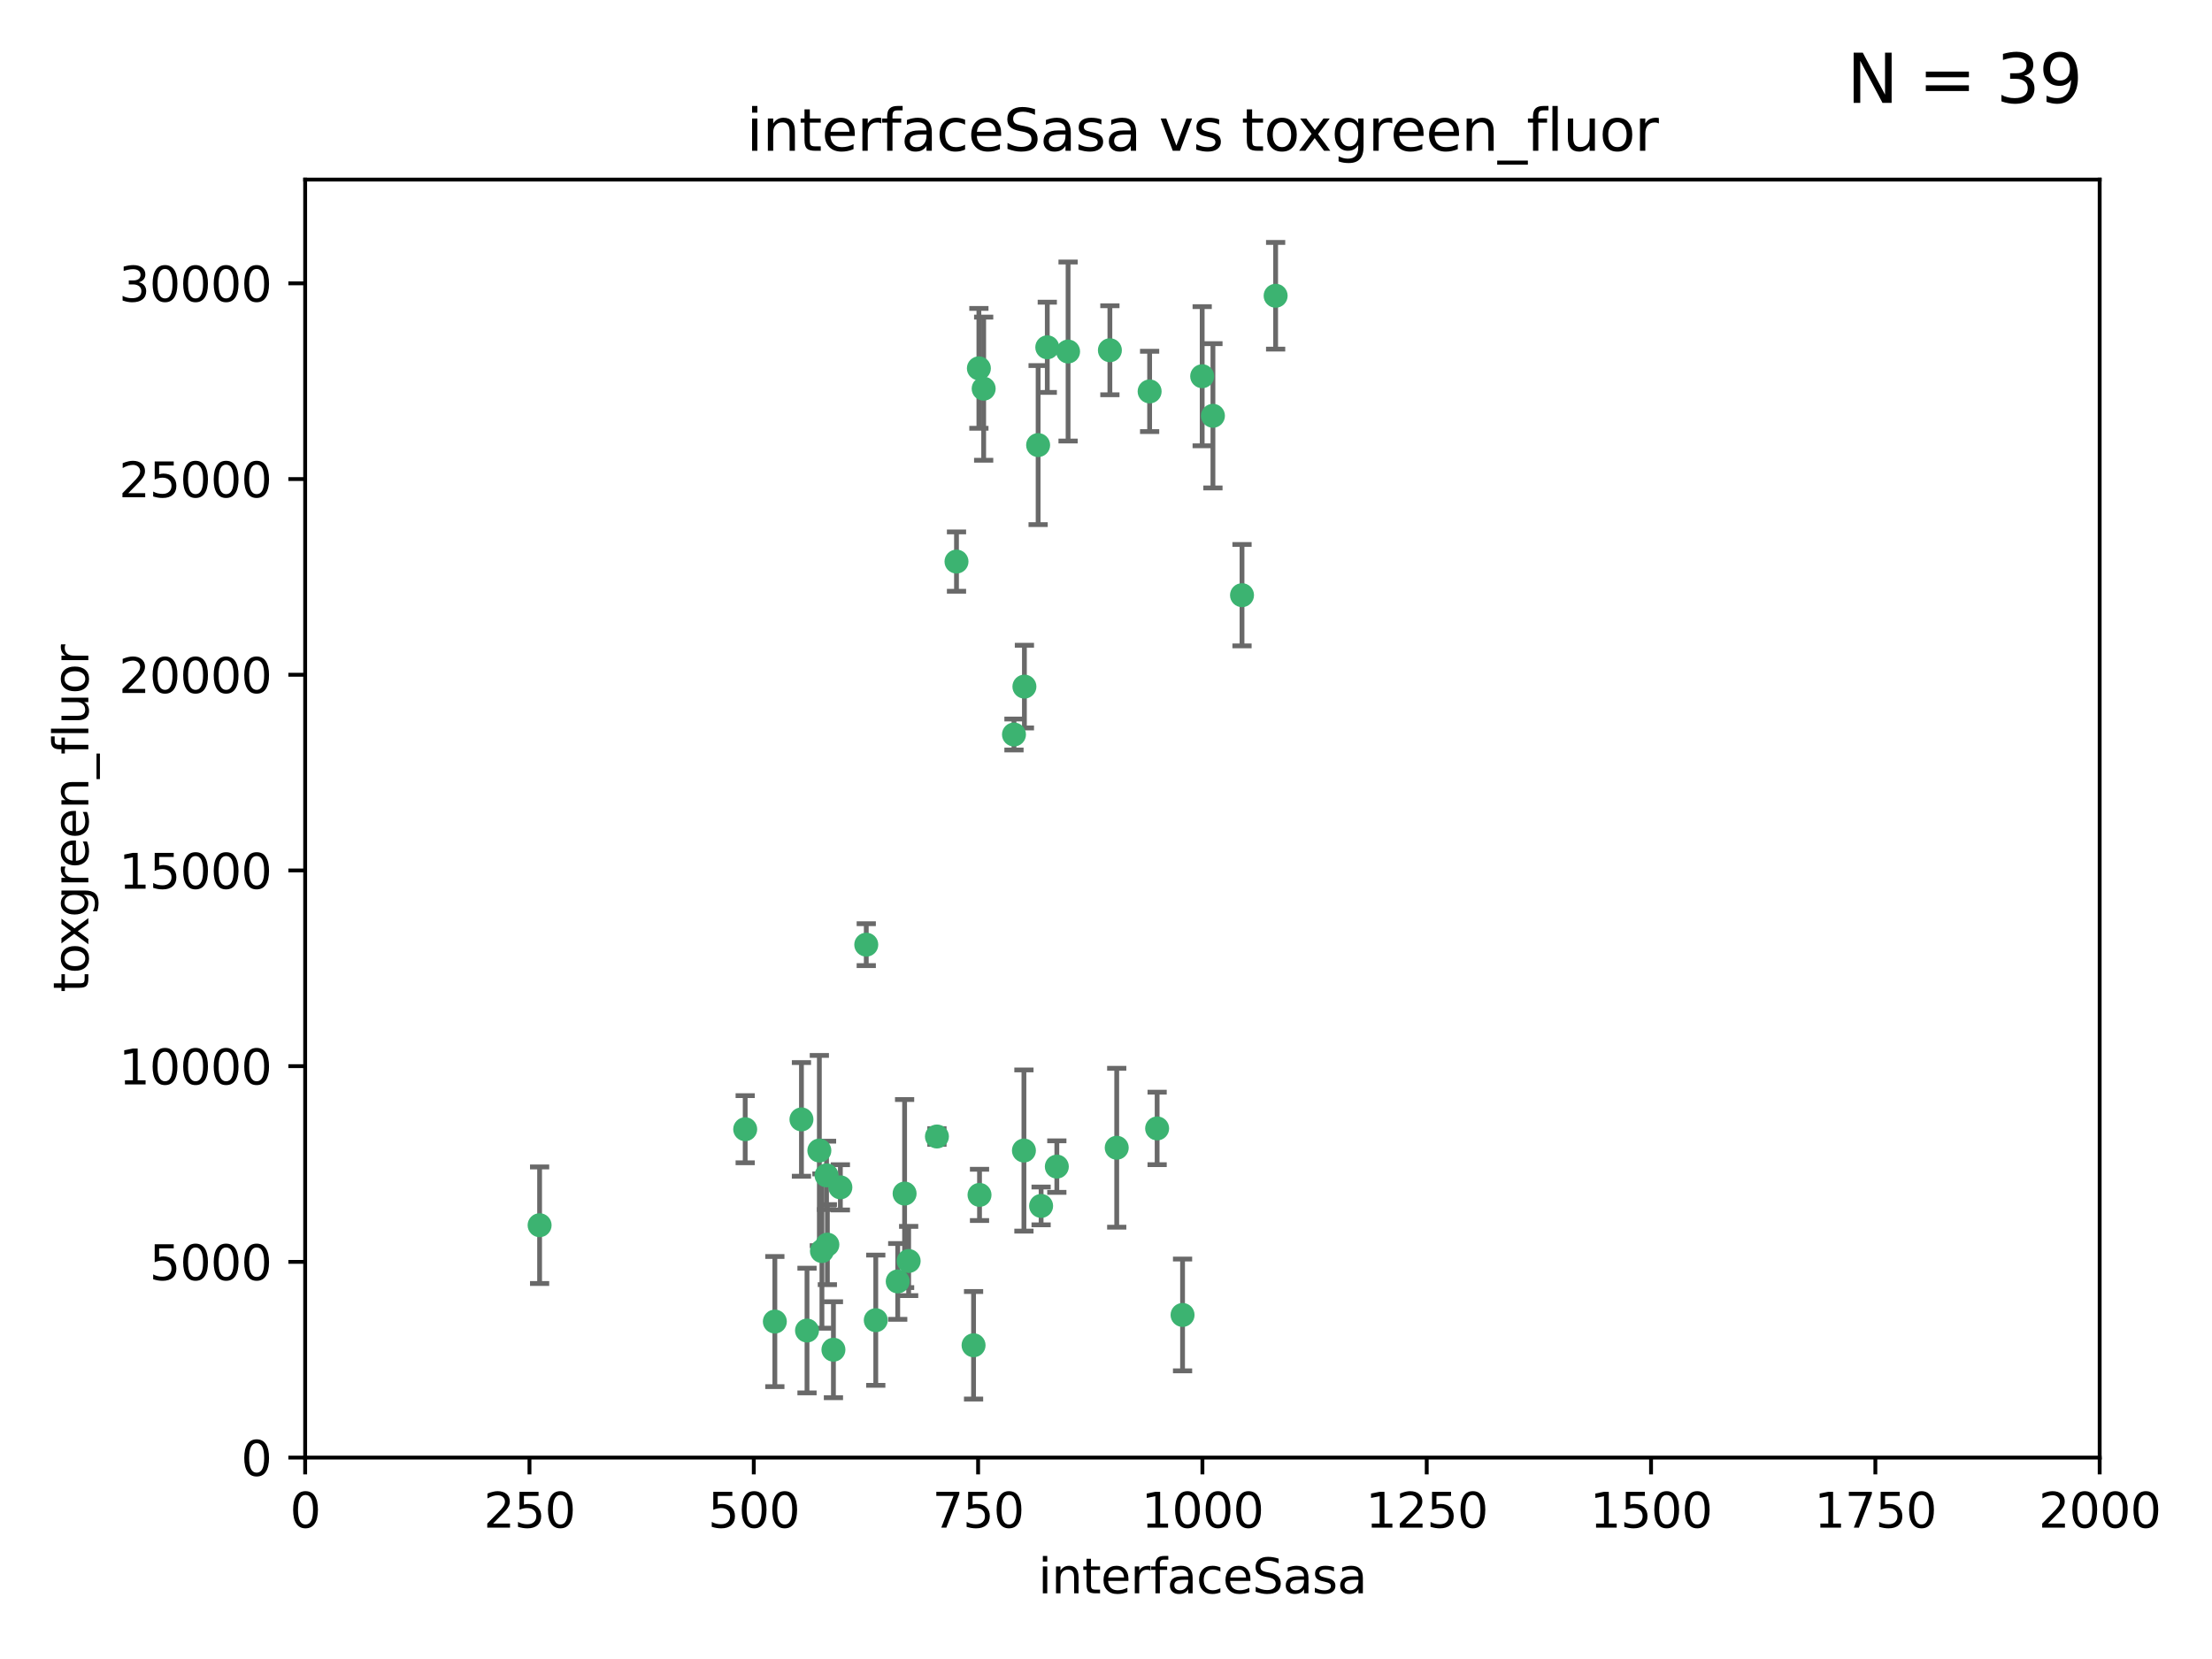 <?xml version="1.0" encoding="utf-8" standalone="no"?>
<!DOCTYPE svg PUBLIC "-//W3C//DTD SVG 1.1//EN"
  "http://www.w3.org/Graphics/SVG/1.1/DTD/svg11.dtd">
<svg xmlns:xlink="http://www.w3.org/1999/xlink" width="460.8pt" height="345.6pt" viewBox="0 0 460.8 345.6" xmlns="http://www.w3.org/2000/svg" version="1.1">
 <defs>
  <style type="text/css">*{stroke-linejoin: round; stroke-linecap: butt}</style>
 </defs>
 <g id="figure_1">
  <g id="patch_1">
   <path d="M 0 345.6 
L 460.8 345.6 
L 460.8 0 
L 0 0 
z
" style="fill: #ffffff"/>
  </g>
  <g id="axes_1">
   <g id="patch_2">
    <path d="M 63.571 303.64 
L 437.4 303.64 
L 437.4 37.411 
L 63.571 37.411 
z
" style="fill: #ffffff"/>
   </g>
   <g id="PathCollection_1">
    <defs>
     <path id="m4acf9a7d53" d="M 0 1.118 
C 0.297 1.118 0.581 1 0.791 0.791 
C 1 0.581 1.118 0.297 1.118 0 
C 1.118 -0.297 1 -0.581 0.791 -0.791 
C 0.581 -1 0.297 -1.118 0 -1.118 
C -0.297 -1.118 -0.581 -1 -0.791 -0.791 
C -1 -0.581 -1.118 -0.297 -1.118 0 
C -1.118 0.297 -1 0.581 -0.791 0.791 
C -0.581 1 -0.297 1.118 0 1.118 
z
" style="stroke: #3cb371"/>
    </defs>
    <g clip-path="url(#p5520360660)">
     <use xlink:href="#m4acf9a7d53" x="239.489" y="81.541" style="fill: #3cb371; stroke: #3cb371"/>
     <use xlink:href="#m4acf9a7d53" x="250.437" y="78.374" style="fill: #3cb371; stroke: #3cb371"/>
     <use xlink:href="#m4acf9a7d53" x="218.168" y="72.349" style="fill: #3cb371; stroke: #3cb371"/>
     <use xlink:href="#m4acf9a7d53" x="265.738" y="61.614" style="fill: #3cb371; stroke: #3cb371"/>
     <use xlink:href="#m4acf9a7d53" x="252.676" y="86.618" style="fill: #3cb371; stroke: #3cb371"/>
     <use xlink:href="#m4acf9a7d53" x="258.734" y="123.986" style="fill: #3cb371; stroke: #3cb371"/>
     <use xlink:href="#m4acf9a7d53" x="231.211" y="72.962" style="fill: #3cb371; stroke: #3cb371"/>
     <use xlink:href="#m4acf9a7d53" x="213.404" y="143.033" style="fill: #3cb371; stroke: #3cb371"/>
     <use xlink:href="#m4acf9a7d53" x="204.916" y="80.97" style="fill: #3cb371; stroke: #3cb371"/>
     <use xlink:href="#m4acf9a7d53" x="222.501" y="73.229" style="fill: #3cb371; stroke: #3cb371"/>
     <use xlink:href="#m4acf9a7d53" x="199.256" y="116.986" style="fill: #3cb371; stroke: #3cb371"/>
     <use xlink:href="#m4acf9a7d53" x="216.882" y="251.218" style="fill: #3cb371; stroke: #3cb371"/>
     <use xlink:href="#m4acf9a7d53" x="216.26" y="92.718" style="fill: #3cb371; stroke: #3cb371"/>
     <use xlink:href="#m4acf9a7d53" x="203.92" y="76.73" style="fill: #3cb371; stroke: #3cb371"/>
     <use xlink:href="#m4acf9a7d53" x="232.635" y="239.096" style="fill: #3cb371; stroke: #3cb371"/>
     <use xlink:href="#m4acf9a7d53" x="246.349" y="273.929" style="fill: #3cb371; stroke: #3cb371"/>
     <use xlink:href="#m4acf9a7d53" x="220.157" y="243.023" style="fill: #3cb371; stroke: #3cb371"/>
     <use xlink:href="#m4acf9a7d53" x="180.458" y="196.792" style="fill: #3cb371; stroke: #3cb371"/>
     <use xlink:href="#m4acf9a7d53" x="211.23" y="153.01" style="fill: #3cb371; stroke: #3cb371"/>
     <use xlink:href="#m4acf9a7d53" x="202.811" y="280.245" style="fill: #3cb371; stroke: #3cb371"/>
     <use xlink:href="#m4acf9a7d53" x="213.303" y="239.676" style="fill: #3cb371; stroke: #3cb371"/>
     <use xlink:href="#m4acf9a7d53" x="175.066" y="247.345" style="fill: #3cb371; stroke: #3cb371"/>
     <use xlink:href="#m4acf9a7d53" x="172.357" y="259.279" style="fill: #3cb371; stroke: #3cb371"/>
     <use xlink:href="#m4acf9a7d53" x="166.957" y="233.191" style="fill: #3cb371; stroke: #3cb371"/>
     <use xlink:href="#m4acf9a7d53" x="241.052" y="235.072" style="fill: #3cb371; stroke: #3cb371"/>
     <use xlink:href="#m4acf9a7d53" x="112.41" y="255.234" style="fill: #3cb371; stroke: #3cb371"/>
     <use xlink:href="#m4acf9a7d53" x="188.445" y="248.641" style="fill: #3cb371; stroke: #3cb371"/>
     <use xlink:href="#m4acf9a7d53" x="170.686" y="239.68" style="fill: #3cb371; stroke: #3cb371"/>
     <use xlink:href="#m4acf9a7d53" x="173.619" y="281.169" style="fill: #3cb371; stroke: #3cb371"/>
     <use xlink:href="#m4acf9a7d53" x="172.183" y="244.848" style="fill: #3cb371; stroke: #3cb371"/>
     <use xlink:href="#m4acf9a7d53" x="155.238" y="235.237" style="fill: #3cb371; stroke: #3cb371"/>
     <use xlink:href="#m4acf9a7d53" x="161.415" y="275.306" style="fill: #3cb371; stroke: #3cb371"/>
     <use xlink:href="#m4acf9a7d53" x="195.181" y="236.753" style="fill: #3cb371; stroke: #3cb371"/>
     <use xlink:href="#m4acf9a7d53" x="168.116" y="277.177" style="fill: #3cb371; stroke: #3cb371"/>
     <use xlink:href="#m4acf9a7d53" x="204.052" y="248.917" style="fill: #3cb371; stroke: #3cb371"/>
     <use xlink:href="#m4acf9a7d53" x="187.013" y="266.946" style="fill: #3cb371; stroke: #3cb371"/>
     <use xlink:href="#m4acf9a7d53" x="189.29" y="262.689" style="fill: #3cb371; stroke: #3cb371"/>
     <use xlink:href="#m4acf9a7d53" x="182.439" y="275.021" style="fill: #3cb371; stroke: #3cb371"/>
     <use xlink:href="#m4acf9a7d53" x="171.225" y="260.616" style="fill: #3cb371; stroke: #3cb371"/>
    </g>
   </g>
   <g id="matplotlib.axis_1">
    <g id="xtick_1">
     <g id="line2d_1">
      <defs>
       <path id="m01e6172da7" d="M 0 0 
L 0 3.5 
" style="stroke: #000000; stroke-width: 0.8"/>
      </defs>
      <g>
       <use xlink:href="#m01e6172da7" x="63.571" y="303.64" style="stroke: #000000; stroke-width: 0.8"/>
      </g>
     </g>
     <g id="text_1">
      <!-- 0 -->
      <g transform="translate(60.39 318.238)scale(0.1 -0.1)">
       <defs>
        <path id="DejaVuSans-30" d="M 2034 4250 
Q 1547 4250 1301 3770 
Q 1056 3291 1056 2328 
Q 1056 1369 1301 889 
Q 1547 409 2034 409 
Q 2525 409 2770 889 
Q 3016 1369 3016 2328 
Q 3016 3291 2770 3770 
Q 2525 4250 2034 4250 
z
M 2034 4750 
Q 2819 4750 3233 4129 
Q 3647 3509 3647 2328 
Q 3647 1150 3233 529 
Q 2819 -91 2034 -91 
Q 1250 -91 836 529 
Q 422 1150 422 2328 
Q 422 3509 836 4129 
Q 1250 4750 2034 4750 
z
" transform="scale(0.016)"/>
       </defs>
       <use xlink:href="#DejaVuSans-30"/>
      </g>
     </g>
    </g>
    <g id="xtick_2">
     <g id="line2d_2">
      <g>
       <use xlink:href="#m01e6172da7" x="110.3" y="303.64" style="stroke: #000000; stroke-width: 0.8"/>
      </g>
     </g>
     <g id="text_2">
      <!-- 250 -->
      <g transform="translate(100.756 318.238)scale(0.1 -0.1)">
       <defs>
        <path id="DejaVuSans-32" d="M 1228 531 
L 3431 531 
L 3431 0 
L 469 0 
L 469 531 
Q 828 903 1448 1529 
Q 2069 2156 2228 2338 
Q 2531 2678 2651 2914 
Q 2772 3150 2772 3378 
Q 2772 3750 2511 3984 
Q 2250 4219 1831 4219 
Q 1534 4219 1204 4116 
Q 875 4013 500 3803 
L 500 4441 
Q 881 4594 1212 4672 
Q 1544 4750 1819 4750 
Q 2544 4750 2975 4387 
Q 3406 4025 3406 3419 
Q 3406 3131 3298 2873 
Q 3191 2616 2906 2266 
Q 2828 2175 2409 1742 
Q 1991 1309 1228 531 
z
" transform="scale(0.016)"/>
        <path id="DejaVuSans-35" d="M 691 4666 
L 3169 4666 
L 3169 4134 
L 1269 4134 
L 1269 2991 
Q 1406 3038 1543 3061 
Q 1681 3084 1819 3084 
Q 2600 3084 3056 2656 
Q 3513 2228 3513 1497 
Q 3513 744 3044 326 
Q 2575 -91 1722 -91 
Q 1428 -91 1123 -41 
Q 819 9 494 109 
L 494 744 
Q 775 591 1075 516 
Q 1375 441 1709 441 
Q 2250 441 2565 725 
Q 2881 1009 2881 1497 
Q 2881 1984 2565 2268 
Q 2250 2553 1709 2553 
Q 1456 2553 1204 2497 
Q 953 2441 691 2322 
L 691 4666 
z
" transform="scale(0.016)"/>
       </defs>
       <use xlink:href="#DejaVuSans-32"/>
       <use xlink:href="#DejaVuSans-35" x="63.623"/>
       <use xlink:href="#DejaVuSans-30" x="127.246"/>
      </g>
     </g>
    </g>
    <g id="xtick_3">
     <g id="line2d_3">
      <g>
       <use xlink:href="#m01e6172da7" x="157.028" y="303.64" style="stroke: #000000; stroke-width: 0.8"/>
      </g>
     </g>
     <g id="text_3">
      <!-- 500 -->
      <g transform="translate(147.485 318.238)scale(0.1 -0.1)">
       <use xlink:href="#DejaVuSans-35"/>
       <use xlink:href="#DejaVuSans-30" x="63.623"/>
       <use xlink:href="#DejaVuSans-30" x="127.246"/>
      </g>
     </g>
    </g>
    <g id="xtick_4">
     <g id="line2d_4">
      <g>
       <use xlink:href="#m01e6172da7" x="203.757" y="303.64" style="stroke: #000000; stroke-width: 0.8"/>
      </g>
     </g>
     <g id="text_4">
      <!-- 750 -->
      <g transform="translate(194.213 318.238)scale(0.1 -0.1)">
       <defs>
        <path id="DejaVuSans-37" d="M 525 4666 
L 3525 4666 
L 3525 4397 
L 1831 0 
L 1172 0 
L 2766 4134 
L 525 4134 
L 525 4666 
z
" transform="scale(0.016)"/>
       </defs>
       <use xlink:href="#DejaVuSans-37"/>
       <use xlink:href="#DejaVuSans-35" x="63.623"/>
       <use xlink:href="#DejaVuSans-30" x="127.246"/>
      </g>
     </g>
    </g>
    <g id="xtick_5">
     <g id="line2d_5">
      <g>
       <use xlink:href="#m01e6172da7" x="250.486" y="303.64" style="stroke: #000000; stroke-width: 0.8"/>
      </g>
     </g>
     <g id="text_5">
      <!-- 1000 -->
      <g transform="translate(237.761 318.238)scale(0.1 -0.1)">
       <defs>
        <path id="DejaVuSans-31" d="M 794 531 
L 1825 531 
L 1825 4091 
L 703 3866 
L 703 4441 
L 1819 4666 
L 2450 4666 
L 2450 531 
L 3481 531 
L 3481 0 
L 794 0 
L 794 531 
z
" transform="scale(0.016)"/>
       </defs>
       <use xlink:href="#DejaVuSans-31"/>
       <use xlink:href="#DejaVuSans-30" x="63.623"/>
       <use xlink:href="#DejaVuSans-30" x="127.246"/>
       <use xlink:href="#DejaVuSans-30" x="190.869"/>
      </g>
     </g>
    </g>
    <g id="xtick_6">
     <g id="line2d_6">
      <g>
       <use xlink:href="#m01e6172da7" x="297.214" y="303.64" style="stroke: #000000; stroke-width: 0.8"/>
      </g>
     </g>
     <g id="text_6">
      <!-- 1250 -->
      <g transform="translate(284.489 318.238)scale(0.1 -0.1)">
       <use xlink:href="#DejaVuSans-31"/>
       <use xlink:href="#DejaVuSans-32" x="63.623"/>
       <use xlink:href="#DejaVuSans-35" x="127.246"/>
       <use xlink:href="#DejaVuSans-30" x="190.869"/>
      </g>
     </g>
    </g>
    <g id="xtick_7">
     <g id="line2d_7">
      <g>
       <use xlink:href="#m01e6172da7" x="343.943" y="303.64" style="stroke: #000000; stroke-width: 0.8"/>
      </g>
     </g>
     <g id="text_7">
      <!-- 1500 -->
      <g transform="translate(331.218 318.238)scale(0.1 -0.1)">
       <use xlink:href="#DejaVuSans-31"/>
       <use xlink:href="#DejaVuSans-35" x="63.623"/>
       <use xlink:href="#DejaVuSans-30" x="127.246"/>
       <use xlink:href="#DejaVuSans-30" x="190.869"/>
      </g>
     </g>
    </g>
    <g id="xtick_8">
     <g id="line2d_8">
      <g>
       <use xlink:href="#m01e6172da7" x="390.671" y="303.64" style="stroke: #000000; stroke-width: 0.8"/>
      </g>
     </g>
     <g id="text_8">
      <!-- 1750 -->
      <g transform="translate(377.946 318.238)scale(0.1 -0.1)">
       <use xlink:href="#DejaVuSans-31"/>
       <use xlink:href="#DejaVuSans-37" x="63.623"/>
       <use xlink:href="#DejaVuSans-35" x="127.246"/>
       <use xlink:href="#DejaVuSans-30" x="190.869"/>
      </g>
     </g>
    </g>
    <g id="xtick_9">
     <g id="line2d_9">
      <g>
       <use xlink:href="#m01e6172da7" x="437.4" y="303.64" style="stroke: #000000; stroke-width: 0.8"/>
      </g>
     </g>
     <g id="text_9">
      <!-- 2000 -->
      <g transform="translate(424.675 318.238)scale(0.1 -0.1)">
       <use xlink:href="#DejaVuSans-32"/>
       <use xlink:href="#DejaVuSans-30" x="63.623"/>
       <use xlink:href="#DejaVuSans-30" x="127.246"/>
       <use xlink:href="#DejaVuSans-30" x="190.869"/>
      </g>
     </g>
    </g>
    <g id="text_10">
     <!-- interfaceSasa -->
     <g transform="translate(216.279 331.917)scale(0.1 -0.1)">
      <defs>
       <path id="DejaVuSans-69" d="M 603 3500 
L 1178 3500 
L 1178 0 
L 603 0 
L 603 3500 
z
M 603 4863 
L 1178 4863 
L 1178 4134 
L 603 4134 
L 603 4863 
z
" transform="scale(0.016)"/>
       <path id="DejaVuSans-6e" d="M 3513 2113 
L 3513 0 
L 2938 0 
L 2938 2094 
Q 2938 2591 2744 2837 
Q 2550 3084 2163 3084 
Q 1697 3084 1428 2787 
Q 1159 2491 1159 1978 
L 1159 0 
L 581 0 
L 581 3500 
L 1159 3500 
L 1159 2956 
Q 1366 3272 1645 3428 
Q 1925 3584 2291 3584 
Q 2894 3584 3203 3211 
Q 3513 2838 3513 2113 
z
" transform="scale(0.016)"/>
       <path id="DejaVuSans-74" d="M 1172 4494 
L 1172 3500 
L 2356 3500 
L 2356 3053 
L 1172 3053 
L 1172 1153 
Q 1172 725 1289 603 
Q 1406 481 1766 481 
L 2356 481 
L 2356 0 
L 1766 0 
Q 1100 0 847 248 
Q 594 497 594 1153 
L 594 3053 
L 172 3053 
L 172 3500 
L 594 3500 
L 594 4494 
L 1172 4494 
z
" transform="scale(0.016)"/>
       <path id="DejaVuSans-65" d="M 3597 1894 
L 3597 1613 
L 953 1613 
Q 991 1019 1311 708 
Q 1631 397 2203 397 
Q 2534 397 2845 478 
Q 3156 559 3463 722 
L 3463 178 
Q 3153 47 2828 -22 
Q 2503 -91 2169 -91 
Q 1331 -91 842 396 
Q 353 884 353 1716 
Q 353 2575 817 3079 
Q 1281 3584 2069 3584 
Q 2775 3584 3186 3129 
Q 3597 2675 3597 1894 
z
M 3022 2063 
Q 3016 2534 2758 2815 
Q 2500 3097 2075 3097 
Q 1594 3097 1305 2825 
Q 1016 2553 972 2059 
L 3022 2063 
z
" transform="scale(0.016)"/>
       <path id="DejaVuSans-72" d="M 2631 2963 
Q 2534 3019 2420 3045 
Q 2306 3072 2169 3072 
Q 1681 3072 1420 2755 
Q 1159 2438 1159 1844 
L 1159 0 
L 581 0 
L 581 3500 
L 1159 3500 
L 1159 2956 
Q 1341 3275 1631 3429 
Q 1922 3584 2338 3584 
Q 2397 3584 2469 3576 
Q 2541 3569 2628 3553 
L 2631 2963 
z
" transform="scale(0.016)"/>
       <path id="DejaVuSans-66" d="M 2375 4863 
L 2375 4384 
L 1825 4384 
Q 1516 4384 1395 4259 
Q 1275 4134 1275 3809 
L 1275 3500 
L 2222 3500 
L 2222 3053 
L 1275 3053 
L 1275 0 
L 697 0 
L 697 3053 
L 147 3053 
L 147 3500 
L 697 3500 
L 697 3744 
Q 697 4328 969 4595 
Q 1241 4863 1831 4863 
L 2375 4863 
z
" transform="scale(0.016)"/>
       <path id="DejaVuSans-61" d="M 2194 1759 
Q 1497 1759 1228 1600 
Q 959 1441 959 1056 
Q 959 750 1161 570 
Q 1363 391 1709 391 
Q 2188 391 2477 730 
Q 2766 1069 2766 1631 
L 2766 1759 
L 2194 1759 
z
M 3341 1997 
L 3341 0 
L 2766 0 
L 2766 531 
Q 2569 213 2275 61 
Q 1981 -91 1556 -91 
Q 1019 -91 701 211 
Q 384 513 384 1019 
Q 384 1609 779 1909 
Q 1175 2209 1959 2209 
L 2766 2209 
L 2766 2266 
Q 2766 2663 2505 2880 
Q 2244 3097 1772 3097 
Q 1472 3097 1187 3025 
Q 903 2953 641 2809 
L 641 3341 
Q 956 3463 1253 3523 
Q 1550 3584 1831 3584 
Q 2591 3584 2966 3190 
Q 3341 2797 3341 1997 
z
" transform="scale(0.016)"/>
       <path id="DejaVuSans-63" d="M 3122 3366 
L 3122 2828 
Q 2878 2963 2633 3030 
Q 2388 3097 2138 3097 
Q 1578 3097 1268 2742 
Q 959 2388 959 1747 
Q 959 1106 1268 751 
Q 1578 397 2138 397 
Q 2388 397 2633 464 
Q 2878 531 3122 666 
L 3122 134 
Q 2881 22 2623 -34 
Q 2366 -91 2075 -91 
Q 1284 -91 818 406 
Q 353 903 353 1747 
Q 353 2603 823 3093 
Q 1294 3584 2113 3584 
Q 2378 3584 2631 3529 
Q 2884 3475 3122 3366 
z
" transform="scale(0.016)"/>
       <path id="DejaVuSans-53" d="M 3425 4513 
L 3425 3897 
Q 3066 4069 2747 4153 
Q 2428 4238 2131 4238 
Q 1616 4238 1336 4038 
Q 1056 3838 1056 3469 
Q 1056 3159 1242 3001 
Q 1428 2844 1947 2747 
L 2328 2669 
Q 3034 2534 3370 2195 
Q 3706 1856 3706 1288 
Q 3706 609 3251 259 
Q 2797 -91 1919 -91 
Q 1588 -91 1214 -16 
Q 841 59 441 206 
L 441 856 
Q 825 641 1194 531 
Q 1563 422 1919 422 
Q 2459 422 2753 634 
Q 3047 847 3047 1241 
Q 3047 1584 2836 1778 
Q 2625 1972 2144 2069 
L 1759 2144 
Q 1053 2284 737 2584 
Q 422 2884 422 3419 
Q 422 4038 858 4394 
Q 1294 4750 2059 4750 
Q 2388 4750 2728 4690 
Q 3069 4631 3425 4513 
z
" transform="scale(0.016)"/>
       <path id="DejaVuSans-73" d="M 2834 3397 
L 2834 2853 
Q 2591 2978 2328 3040 
Q 2066 3103 1784 3103 
Q 1356 3103 1142 2972 
Q 928 2841 928 2578 
Q 928 2378 1081 2264 
Q 1234 2150 1697 2047 
L 1894 2003 
Q 2506 1872 2764 1633 
Q 3022 1394 3022 966 
Q 3022 478 2636 193 
Q 2250 -91 1575 -91 
Q 1294 -91 989 -36 
Q 684 19 347 128 
L 347 722 
Q 666 556 975 473 
Q 1284 391 1588 391 
Q 1994 391 2212 530 
Q 2431 669 2431 922 
Q 2431 1156 2273 1281 
Q 2116 1406 1581 1522 
L 1381 1569 
Q 847 1681 609 1914 
Q 372 2147 372 2553 
Q 372 3047 722 3315 
Q 1072 3584 1716 3584 
Q 2034 3584 2315 3537 
Q 2597 3491 2834 3397 
z
" transform="scale(0.016)"/>
      </defs>
      <use xlink:href="#DejaVuSans-69"/>
      <use xlink:href="#DejaVuSans-6e" x="27.783"/>
      <use xlink:href="#DejaVuSans-74" x="91.162"/>
      <use xlink:href="#DejaVuSans-65" x="130.371"/>
      <use xlink:href="#DejaVuSans-72" x="191.895"/>
      <use xlink:href="#DejaVuSans-66" x="233.008"/>
      <use xlink:href="#DejaVuSans-61" x="268.213"/>
      <use xlink:href="#DejaVuSans-63" x="329.492"/>
      <use xlink:href="#DejaVuSans-65" x="384.473"/>
      <use xlink:href="#DejaVuSans-53" x="445.996"/>
      <use xlink:href="#DejaVuSans-61" x="509.473"/>
      <use xlink:href="#DejaVuSans-73" x="570.752"/>
      <use xlink:href="#DejaVuSans-61" x="622.852"/>
     </g>
    </g>
   </g>
   <g id="matplotlib.axis_2">
    <g id="ytick_1">
     <g id="line2d_10">
      <defs>
       <path id="md06b91fdd4" d="M 0 0 
L -3.5 0 
" style="stroke: #000000; stroke-width: 0.8"/>
      </defs>
      <g>
       <use xlink:href="#md06b91fdd4" x="63.571" y="303.64" style="stroke: #000000; stroke-width: 0.8"/>
      </g>
     </g>
     <g id="text_11">
      <!-- 0 -->
      <g transform="translate(50.209 307.439)scale(0.1 -0.1)">
       <use xlink:href="#DejaVuSans-30"/>
      </g>
     </g>
    </g>
    <g id="ytick_2">
     <g id="line2d_11">
      <g>
       <use xlink:href="#md06b91fdd4" x="63.571" y="262.871" style="stroke: #000000; stroke-width: 0.8"/>
      </g>
     </g>
     <g id="text_12">
      <!-- 5000 -->
      <g transform="translate(31.121 266.67)scale(0.1 -0.1)">
       <use xlink:href="#DejaVuSans-35"/>
       <use xlink:href="#DejaVuSans-30" x="63.623"/>
       <use xlink:href="#DejaVuSans-30" x="127.246"/>
       <use xlink:href="#DejaVuSans-30" x="190.869"/>
      </g>
     </g>
    </g>
    <g id="ytick_3">
     <g id="line2d_12">
      <g>
       <use xlink:href="#md06b91fdd4" x="63.571" y="222.102" style="stroke: #000000; stroke-width: 0.8"/>
      </g>
     </g>
     <g id="text_13">
      <!-- 10000 -->
      <g transform="translate(24.759 225.901)scale(0.1 -0.1)">
       <use xlink:href="#DejaVuSans-31"/>
       <use xlink:href="#DejaVuSans-30" x="63.623"/>
       <use xlink:href="#DejaVuSans-30" x="127.246"/>
       <use xlink:href="#DejaVuSans-30" x="190.869"/>
       <use xlink:href="#DejaVuSans-30" x="254.492"/>
      </g>
     </g>
    </g>
    <g id="ytick_4">
     <g id="line2d_13">
      <g>
       <use xlink:href="#md06b91fdd4" x="63.571" y="181.332" style="stroke: #000000; stroke-width: 0.8"/>
      </g>
     </g>
     <g id="text_14">
      <!-- 15000 -->
      <g transform="translate(24.759 185.132)scale(0.1 -0.1)">
       <use xlink:href="#DejaVuSans-31"/>
       <use xlink:href="#DejaVuSans-35" x="63.623"/>
       <use xlink:href="#DejaVuSans-30" x="127.246"/>
       <use xlink:href="#DejaVuSans-30" x="190.869"/>
       <use xlink:href="#DejaVuSans-30" x="254.492"/>
      </g>
     </g>
    </g>
    <g id="ytick_5">
     <g id="line2d_14">
      <g>
       <use xlink:href="#md06b91fdd4" x="63.571" y="140.563" style="stroke: #000000; stroke-width: 0.8"/>
      </g>
     </g>
     <g id="text_15">
      <!-- 20000 -->
      <g transform="translate(24.759 144.362)scale(0.1 -0.1)">
       <use xlink:href="#DejaVuSans-32"/>
       <use xlink:href="#DejaVuSans-30" x="63.623"/>
       <use xlink:href="#DejaVuSans-30" x="127.246"/>
       <use xlink:href="#DejaVuSans-30" x="190.869"/>
       <use xlink:href="#DejaVuSans-30" x="254.492"/>
      </g>
     </g>
    </g>
    <g id="ytick_6">
     <g id="line2d_15">
      <g>
       <use xlink:href="#md06b91fdd4" x="63.571" y="99.794" style="stroke: #000000; stroke-width: 0.8"/>
      </g>
     </g>
     <g id="text_16">
      <!-- 25000 -->
      <g transform="translate(24.759 103.593)scale(0.1 -0.1)">
       <use xlink:href="#DejaVuSans-32"/>
       <use xlink:href="#DejaVuSans-35" x="63.623"/>
       <use xlink:href="#DejaVuSans-30" x="127.246"/>
       <use xlink:href="#DejaVuSans-30" x="190.869"/>
       <use xlink:href="#DejaVuSans-30" x="254.492"/>
      </g>
     </g>
    </g>
    <g id="ytick_7">
     <g id="line2d_16">
      <g>
       <use xlink:href="#md06b91fdd4" x="63.571" y="59.025" style="stroke: #000000; stroke-width: 0.8"/>
      </g>
     </g>
     <g id="text_17">
      <!-- 30000 -->
      <g transform="translate(24.759 62.824)scale(0.1 -0.1)">
       <defs>
        <path id="DejaVuSans-33" d="M 2597 2516 
Q 3050 2419 3304 2112 
Q 3559 1806 3559 1356 
Q 3559 666 3084 287 
Q 2609 -91 1734 -91 
Q 1441 -91 1130 -33 
Q 819 25 488 141 
L 488 750 
Q 750 597 1062 519 
Q 1375 441 1716 441 
Q 2309 441 2620 675 
Q 2931 909 2931 1356 
Q 2931 1769 2642 2001 
Q 2353 2234 1838 2234 
L 1294 2234 
L 1294 2753 
L 1863 2753 
Q 2328 2753 2575 2939 
Q 2822 3125 2822 3475 
Q 2822 3834 2567 4026 
Q 2313 4219 1838 4219 
Q 1578 4219 1281 4162 
Q 984 4106 628 3988 
L 628 4550 
Q 988 4650 1302 4700 
Q 1616 4750 1894 4750 
Q 2613 4750 3031 4423 
Q 3450 4097 3450 3541 
Q 3450 3153 3228 2886 
Q 3006 2619 2597 2516 
z
" transform="scale(0.016)"/>
       </defs>
       <use xlink:href="#DejaVuSans-33"/>
       <use xlink:href="#DejaVuSans-30" x="63.623"/>
       <use xlink:href="#DejaVuSans-30" x="127.246"/>
       <use xlink:href="#DejaVuSans-30" x="190.869"/>
       <use xlink:href="#DejaVuSans-30" x="254.492"/>
      </g>
     </g>
    </g>
    <g id="text_18">
     <!-- toxgreen_fluor -->
     <g transform="translate(18.401 206.72)rotate(-90)scale(0.1 -0.1)">
      <defs>
       <path id="DejaVuSans-6f" d="M 1959 3097 
Q 1497 3097 1228 2736 
Q 959 2375 959 1747 
Q 959 1119 1226 758 
Q 1494 397 1959 397 
Q 2419 397 2687 759 
Q 2956 1122 2956 1747 
Q 2956 2369 2687 2733 
Q 2419 3097 1959 3097 
z
M 1959 3584 
Q 2709 3584 3137 3096 
Q 3566 2609 3566 1747 
Q 3566 888 3137 398 
Q 2709 -91 1959 -91 
Q 1206 -91 779 398 
Q 353 888 353 1747 
Q 353 2609 779 3096 
Q 1206 3584 1959 3584 
z
" transform="scale(0.016)"/>
       <path id="DejaVuSans-78" d="M 3513 3500 
L 2247 1797 
L 3578 0 
L 2900 0 
L 1881 1375 
L 863 0 
L 184 0 
L 1544 1831 
L 300 3500 
L 978 3500 
L 1906 2253 
L 2834 3500 
L 3513 3500 
z
" transform="scale(0.016)"/>
       <path id="DejaVuSans-67" d="M 2906 1791 
Q 2906 2416 2648 2759 
Q 2391 3103 1925 3103 
Q 1463 3103 1205 2759 
Q 947 2416 947 1791 
Q 947 1169 1205 825 
Q 1463 481 1925 481 
Q 2391 481 2648 825 
Q 2906 1169 2906 1791 
z
M 3481 434 
Q 3481 -459 3084 -895 
Q 2688 -1331 1869 -1331 
Q 1566 -1331 1297 -1286 
Q 1028 -1241 775 -1147 
L 775 -588 
Q 1028 -725 1275 -790 
Q 1522 -856 1778 -856 
Q 2344 -856 2625 -561 
Q 2906 -266 2906 331 
L 2906 616 
Q 2728 306 2450 153 
Q 2172 0 1784 0 
Q 1141 0 747 490 
Q 353 981 353 1791 
Q 353 2603 747 3093 
Q 1141 3584 1784 3584 
Q 2172 3584 2450 3431 
Q 2728 3278 2906 2969 
L 2906 3500 
L 3481 3500 
L 3481 434 
z
" transform="scale(0.016)"/>
       <path id="DejaVuSans-5f" d="M 3263 -1063 
L 3263 -1509 
L -63 -1509 
L -63 -1063 
L 3263 -1063 
z
" transform="scale(0.016)"/>
       <path id="DejaVuSans-6c" d="M 603 4863 
L 1178 4863 
L 1178 0 
L 603 0 
L 603 4863 
z
" transform="scale(0.016)"/>
       <path id="DejaVuSans-75" d="M 544 1381 
L 544 3500 
L 1119 3500 
L 1119 1403 
Q 1119 906 1312 657 
Q 1506 409 1894 409 
Q 2359 409 2629 706 
Q 2900 1003 2900 1516 
L 2900 3500 
L 3475 3500 
L 3475 0 
L 2900 0 
L 2900 538 
Q 2691 219 2414 64 
Q 2138 -91 1772 -91 
Q 1169 -91 856 284 
Q 544 659 544 1381 
z
M 1991 3584 
L 1991 3584 
z
" transform="scale(0.016)"/>
      </defs>
      <use xlink:href="#DejaVuSans-74"/>
      <use xlink:href="#DejaVuSans-6f" x="39.209"/>
      <use xlink:href="#DejaVuSans-78" x="97.266"/>
      <use xlink:href="#DejaVuSans-67" x="156.445"/>
      <use xlink:href="#DejaVuSans-72" x="219.922"/>
      <use xlink:href="#DejaVuSans-65" x="258.785"/>
      <use xlink:href="#DejaVuSans-65" x="320.309"/>
      <use xlink:href="#DejaVuSans-6e" x="381.832"/>
      <use xlink:href="#DejaVuSans-5f" x="445.211"/>
      <use xlink:href="#DejaVuSans-66" x="495.211"/>
      <use xlink:href="#DejaVuSans-6c" x="530.416"/>
      <use xlink:href="#DejaVuSans-75" x="558.199"/>
      <use xlink:href="#DejaVuSans-6f" x="621.578"/>
      <use xlink:href="#DejaVuSans-72" x="682.76"/>
     </g>
    </g>
   </g>
   <g id="LineCollection_1">
    <path d="M 239.489 89.908 
L 239.489 73.174 
" clip-path="url(#p5520360660)" style="fill: none; stroke: #696969"/>
    <path d="M 250.437 92.869 
L 250.437 63.879 
" clip-path="url(#p5520360660)" style="fill: none; stroke: #696969"/>
    <path d="M 218.168 81.747 
L 218.168 62.95 
" clip-path="url(#p5520360660)" style="fill: none; stroke: #696969"/>
    <path d="M 265.738 72.723 
L 265.738 50.505 
" clip-path="url(#p5520360660)" style="fill: none; stroke: #696969"/>
    <path d="M 252.676 101.645 
L 252.676 71.591 
" clip-path="url(#p5520360660)" style="fill: none; stroke: #696969"/>
    <path d="M 258.734 134.551 
L 258.734 113.422 
" clip-path="url(#p5520360660)" style="fill: none; stroke: #696969"/>
    <path d="M 231.211 82.234 
L 231.211 63.691 
" clip-path="url(#p5520360660)" style="fill: none; stroke: #696969"/>
    <path d="M 213.404 151.647 
L 213.404 134.418 
" clip-path="url(#p5520360660)" style="fill: none; stroke: #696969"/>
    <path d="M 204.916 95.881 
L 204.916 66.059 
" clip-path="url(#p5520360660)" style="fill: none; stroke: #696969"/>
    <path d="M 222.501 91.874 
L 222.501 54.585 
" clip-path="url(#p5520360660)" style="fill: none; stroke: #696969"/>
    <path d="M 199.256 123.165 
L 199.256 110.807 
" clip-path="url(#p5520360660)" style="fill: none; stroke: #696969"/>
    <path d="M 216.882 255.156 
L 216.882 247.281 
" clip-path="url(#p5520360660)" style="fill: none; stroke: #696969"/>
    <path d="M 216.26 109.281 
L 216.26 76.154 
" clip-path="url(#p5520360660)" style="fill: none; stroke: #696969"/>
    <path d="M 203.92 89.213 
L 203.92 64.247 
" clip-path="url(#p5520360660)" style="fill: none; stroke: #696969"/>
    <path d="M 232.635 255.642 
L 232.635 222.55 
" clip-path="url(#p5520360660)" style="fill: none; stroke: #696969"/>
    <path d="M 246.349 285.573 
L 246.349 262.285 
" clip-path="url(#p5520360660)" style="fill: none; stroke: #696969"/>
    <path d="M 220.157 248.388 
L 220.157 237.658 
" clip-path="url(#p5520360660)" style="fill: none; stroke: #696969"/>
    <path d="M 180.458 201.156 
L 180.458 192.427 
" clip-path="url(#p5520360660)" style="fill: none; stroke: #696969"/>
    <path d="M 211.23 156.233 
L 211.23 149.787 
" clip-path="url(#p5520360660)" style="fill: none; stroke: #696969"/>
    <path d="M 202.811 291.447 
L 202.811 269.044 
" clip-path="url(#p5520360660)" style="fill: none; stroke: #696969"/>
    <path d="M 213.303 256.463 
L 213.303 222.889 
" clip-path="url(#p5520360660)" style="fill: none; stroke: #696969"/>
    <path d="M 175.066 252.054 
L 175.066 242.636 
" clip-path="url(#p5520360660)" style="fill: none; stroke: #696969"/>
    <path d="M 172.357 267.614 
L 172.357 250.943 
" clip-path="url(#p5520360660)" style="fill: none; stroke: #696969"/>
    <path d="M 166.957 245.035 
L 166.957 221.346 
" clip-path="url(#p5520360660)" style="fill: none; stroke: #696969"/>
    <path d="M 241.052 242.624 
L 241.052 227.521 
" clip-path="url(#p5520360660)" style="fill: none; stroke: #696969"/>
    <path d="M 112.41 267.374 
L 112.41 243.094 
" clip-path="url(#p5520360660)" style="fill: none; stroke: #696969"/>
    <path d="M 188.445 268.228 
L 188.445 229.054 
" clip-path="url(#p5520360660)" style="fill: none; stroke: #696969"/>
    <path d="M 170.686 259.498 
L 170.686 219.862 
" clip-path="url(#p5520360660)" style="fill: none; stroke: #696969"/>
    <path d="M 173.619 291.163 
L 173.619 271.175 
" clip-path="url(#p5520360660)" style="fill: none; stroke: #696969"/>
    <path d="M 172.183 251.968 
L 172.183 237.727 
" clip-path="url(#p5520360660)" style="fill: none; stroke: #696969"/>
    <path d="M 155.238 242.229 
L 155.238 228.244 
" clip-path="url(#p5520360660)" style="fill: none; stroke: #696969"/>
    <path d="M 161.415 288.857 
L 161.415 261.755 
" clip-path="url(#p5520360660)" style="fill: none; stroke: #696969"/>
    <path d="M 195.181 238.387 
L 195.181 235.119 
" clip-path="url(#p5520360660)" style="fill: none; stroke: #696969"/>
    <path d="M 168.116 290.163 
L 168.116 264.191 
" clip-path="url(#p5520360660)" style="fill: none; stroke: #696969"/>
    <path d="M 204.052 254.256 
L 204.052 243.578 
" clip-path="url(#p5520360660)" style="fill: none; stroke: #696969"/>
    <path d="M 187.013 274.842 
L 187.013 259.049 
" clip-path="url(#p5520360660)" style="fill: none; stroke: #696969"/>
    <path d="M 189.29 269.899 
L 189.29 255.478 
" clip-path="url(#p5520360660)" style="fill: none; stroke: #696969"/>
    <path d="M 182.439 288.586 
L 182.439 261.456 
" clip-path="url(#p5520360660)" style="fill: none; stroke: #696969"/>
    <path d="M 171.225 276.688 
L 171.225 244.544 
" clip-path="url(#p5520360660)" style="fill: none; stroke: #696969"/>
   </g>
   <g id="line2d_17">
    <defs>
     <path id="m49d1a6dd55" d="M 2 0 
L -2 -0 
" style="stroke: #696969"/>
    </defs>
    <g clip-path="url(#p5520360660)">
     <use xlink:href="#m49d1a6dd55" x="239.489" y="89.908" style="fill: #696969; stroke: #696969"/>
     <use xlink:href="#m49d1a6dd55" x="250.437" y="92.869" style="fill: #696969; stroke: #696969"/>
     <use xlink:href="#m49d1a6dd55" x="218.168" y="81.747" style="fill: #696969; stroke: #696969"/>
     <use xlink:href="#m49d1a6dd55" x="265.738" y="72.723" style="fill: #696969; stroke: #696969"/>
     <use xlink:href="#m49d1a6dd55" x="252.676" y="101.645" style="fill: #696969; stroke: #696969"/>
     <use xlink:href="#m49d1a6dd55" x="258.734" y="134.551" style="fill: #696969; stroke: #696969"/>
     <use xlink:href="#m49d1a6dd55" x="231.211" y="82.234" style="fill: #696969; stroke: #696969"/>
     <use xlink:href="#m49d1a6dd55" x="213.404" y="151.647" style="fill: #696969; stroke: #696969"/>
     <use xlink:href="#m49d1a6dd55" x="204.916" y="95.881" style="fill: #696969; stroke: #696969"/>
     <use xlink:href="#m49d1a6dd55" x="222.501" y="91.874" style="fill: #696969; stroke: #696969"/>
     <use xlink:href="#m49d1a6dd55" x="199.256" y="123.165" style="fill: #696969; stroke: #696969"/>
     <use xlink:href="#m49d1a6dd55" x="216.882" y="255.156" style="fill: #696969; stroke: #696969"/>
     <use xlink:href="#m49d1a6dd55" x="216.26" y="109.281" style="fill: #696969; stroke: #696969"/>
     <use xlink:href="#m49d1a6dd55" x="203.92" y="89.213" style="fill: #696969; stroke: #696969"/>
     <use xlink:href="#m49d1a6dd55" x="232.635" y="255.642" style="fill: #696969; stroke: #696969"/>
     <use xlink:href="#m49d1a6dd55" x="246.349" y="285.573" style="fill: #696969; stroke: #696969"/>
     <use xlink:href="#m49d1a6dd55" x="220.157" y="248.388" style="fill: #696969; stroke: #696969"/>
     <use xlink:href="#m49d1a6dd55" x="180.458" y="201.156" style="fill: #696969; stroke: #696969"/>
     <use xlink:href="#m49d1a6dd55" x="211.23" y="156.233" style="fill: #696969; stroke: #696969"/>
     <use xlink:href="#m49d1a6dd55" x="202.811" y="291.447" style="fill: #696969; stroke: #696969"/>
     <use xlink:href="#m49d1a6dd55" x="213.303" y="256.463" style="fill: #696969; stroke: #696969"/>
     <use xlink:href="#m49d1a6dd55" x="175.066" y="252.054" style="fill: #696969; stroke: #696969"/>
     <use xlink:href="#m49d1a6dd55" x="172.357" y="267.614" style="fill: #696969; stroke: #696969"/>
     <use xlink:href="#m49d1a6dd55" x="166.957" y="245.035" style="fill: #696969; stroke: #696969"/>
     <use xlink:href="#m49d1a6dd55" x="241.052" y="242.624" style="fill: #696969; stroke: #696969"/>
     <use xlink:href="#m49d1a6dd55" x="112.41" y="267.374" style="fill: #696969; stroke: #696969"/>
     <use xlink:href="#m49d1a6dd55" x="188.445" y="268.228" style="fill: #696969; stroke: #696969"/>
     <use xlink:href="#m49d1a6dd55" x="170.686" y="259.498" style="fill: #696969; stroke: #696969"/>
     <use xlink:href="#m49d1a6dd55" x="173.619" y="291.163" style="fill: #696969; stroke: #696969"/>
     <use xlink:href="#m49d1a6dd55" x="172.183" y="251.968" style="fill: #696969; stroke: #696969"/>
     <use xlink:href="#m49d1a6dd55" x="155.238" y="242.229" style="fill: #696969; stroke: #696969"/>
     <use xlink:href="#m49d1a6dd55" x="161.415" y="288.857" style="fill: #696969; stroke: #696969"/>
     <use xlink:href="#m49d1a6dd55" x="195.181" y="238.387" style="fill: #696969; stroke: #696969"/>
     <use xlink:href="#m49d1a6dd55" x="168.116" y="290.163" style="fill: #696969; stroke: #696969"/>
     <use xlink:href="#m49d1a6dd55" x="204.052" y="254.256" style="fill: #696969; stroke: #696969"/>
     <use xlink:href="#m49d1a6dd55" x="187.013" y="274.842" style="fill: #696969; stroke: #696969"/>
     <use xlink:href="#m49d1a6dd55" x="189.29" y="269.899" style="fill: #696969; stroke: #696969"/>
     <use xlink:href="#m49d1a6dd55" x="182.439" y="288.586" style="fill: #696969; stroke: #696969"/>
     <use xlink:href="#m49d1a6dd55" x="171.225" y="276.688" style="fill: #696969; stroke: #696969"/>
    </g>
   </g>
   <g id="line2d_18">
    <g clip-path="url(#p5520360660)">
     <use xlink:href="#m49d1a6dd55" x="239.489" y="73.174" style="fill: #696969; stroke: #696969"/>
     <use xlink:href="#m49d1a6dd55" x="250.437" y="63.879" style="fill: #696969; stroke: #696969"/>
     <use xlink:href="#m49d1a6dd55" x="218.168" y="62.95" style="fill: #696969; stroke: #696969"/>
     <use xlink:href="#m49d1a6dd55" x="265.738" y="50.505" style="fill: #696969; stroke: #696969"/>
     <use xlink:href="#m49d1a6dd55" x="252.676" y="71.591" style="fill: #696969; stroke: #696969"/>
     <use xlink:href="#m49d1a6dd55" x="258.734" y="113.422" style="fill: #696969; stroke: #696969"/>
     <use xlink:href="#m49d1a6dd55" x="231.211" y="63.691" style="fill: #696969; stroke: #696969"/>
     <use xlink:href="#m49d1a6dd55" x="213.404" y="134.418" style="fill: #696969; stroke: #696969"/>
     <use xlink:href="#m49d1a6dd55" x="204.916" y="66.059" style="fill: #696969; stroke: #696969"/>
     <use xlink:href="#m49d1a6dd55" x="222.501" y="54.585" style="fill: #696969; stroke: #696969"/>
     <use xlink:href="#m49d1a6dd55" x="199.256" y="110.807" style="fill: #696969; stroke: #696969"/>
     <use xlink:href="#m49d1a6dd55" x="216.882" y="247.281" style="fill: #696969; stroke: #696969"/>
     <use xlink:href="#m49d1a6dd55" x="216.26" y="76.154" style="fill: #696969; stroke: #696969"/>
     <use xlink:href="#m49d1a6dd55" x="203.92" y="64.247" style="fill: #696969; stroke: #696969"/>
     <use xlink:href="#m49d1a6dd55" x="232.635" y="222.55" style="fill: #696969; stroke: #696969"/>
     <use xlink:href="#m49d1a6dd55" x="246.349" y="262.285" style="fill: #696969; stroke: #696969"/>
     <use xlink:href="#m49d1a6dd55" x="220.157" y="237.658" style="fill: #696969; stroke: #696969"/>
     <use xlink:href="#m49d1a6dd55" x="180.458" y="192.427" style="fill: #696969; stroke: #696969"/>
     <use xlink:href="#m49d1a6dd55" x="211.23" y="149.787" style="fill: #696969; stroke: #696969"/>
     <use xlink:href="#m49d1a6dd55" x="202.811" y="269.044" style="fill: #696969; stroke: #696969"/>
     <use xlink:href="#m49d1a6dd55" x="213.303" y="222.889" style="fill: #696969; stroke: #696969"/>
     <use xlink:href="#m49d1a6dd55" x="175.066" y="242.636" style="fill: #696969; stroke: #696969"/>
     <use xlink:href="#m49d1a6dd55" x="172.357" y="250.943" style="fill: #696969; stroke: #696969"/>
     <use xlink:href="#m49d1a6dd55" x="166.957" y="221.346" style="fill: #696969; stroke: #696969"/>
     <use xlink:href="#m49d1a6dd55" x="241.052" y="227.521" style="fill: #696969; stroke: #696969"/>
     <use xlink:href="#m49d1a6dd55" x="112.41" y="243.094" style="fill: #696969; stroke: #696969"/>
     <use xlink:href="#m49d1a6dd55" x="188.445" y="229.054" style="fill: #696969; stroke: #696969"/>
     <use xlink:href="#m49d1a6dd55" x="170.686" y="219.862" style="fill: #696969; stroke: #696969"/>
     <use xlink:href="#m49d1a6dd55" x="173.619" y="271.175" style="fill: #696969; stroke: #696969"/>
     <use xlink:href="#m49d1a6dd55" x="172.183" y="237.727" style="fill: #696969; stroke: #696969"/>
     <use xlink:href="#m49d1a6dd55" x="155.238" y="228.244" style="fill: #696969; stroke: #696969"/>
     <use xlink:href="#m49d1a6dd55" x="161.415" y="261.755" style="fill: #696969; stroke: #696969"/>
     <use xlink:href="#m49d1a6dd55" x="195.181" y="235.119" style="fill: #696969; stroke: #696969"/>
     <use xlink:href="#m49d1a6dd55" x="168.116" y="264.191" style="fill: #696969; stroke: #696969"/>
     <use xlink:href="#m49d1a6dd55" x="204.052" y="243.578" style="fill: #696969; stroke: #696969"/>
     <use xlink:href="#m49d1a6dd55" x="187.013" y="259.049" style="fill: #696969; stroke: #696969"/>
     <use xlink:href="#m49d1a6dd55" x="189.29" y="255.478" style="fill: #696969; stroke: #696969"/>
     <use xlink:href="#m49d1a6dd55" x="182.439" y="261.456" style="fill: #696969; stroke: #696969"/>
     <use xlink:href="#m49d1a6dd55" x="171.225" y="244.544" style="fill: #696969; stroke: #696969"/>
    </g>
   </g>
   <g id="line2d_19">
    <defs>
     <path id="m4cc4f286e9" d="M 0 2 
C 0.53 2 1.039 1.789 1.414 1.414 
C 1.789 1.039 2 0.53 2 0 
C 2 -0.53 1.789 -1.039 1.414 -1.414 
C 1.039 -1.789 0.53 -2 0 -2 
C -0.53 -2 -1.039 -1.789 -1.414 -1.414 
C -1.789 -1.039 -2 -0.53 -2 0 
C -2 0.53 -1.789 1.039 -1.414 1.414 
C -1.039 1.789 -0.53 2 0 2 
z
" style="stroke: #3cb371"/>
    </defs>
    <g clip-path="url(#p5520360660)">
     <use xlink:href="#m4cc4f286e9" x="239.489" y="81.541" style="fill: #3cb371; stroke: #3cb371"/>
     <use xlink:href="#m4cc4f286e9" x="250.437" y="78.374" style="fill: #3cb371; stroke: #3cb371"/>
     <use xlink:href="#m4cc4f286e9" x="218.168" y="72.349" style="fill: #3cb371; stroke: #3cb371"/>
     <use xlink:href="#m4cc4f286e9" x="265.738" y="61.614" style="fill: #3cb371; stroke: #3cb371"/>
     <use xlink:href="#m4cc4f286e9" x="252.676" y="86.618" style="fill: #3cb371; stroke: #3cb371"/>
     <use xlink:href="#m4cc4f286e9" x="258.734" y="123.986" style="fill: #3cb371; stroke: #3cb371"/>
     <use xlink:href="#m4cc4f286e9" x="231.211" y="72.962" style="fill: #3cb371; stroke: #3cb371"/>
     <use xlink:href="#m4cc4f286e9" x="213.404" y="143.033" style="fill: #3cb371; stroke: #3cb371"/>
     <use xlink:href="#m4cc4f286e9" x="204.916" y="80.97" style="fill: #3cb371; stroke: #3cb371"/>
     <use xlink:href="#m4cc4f286e9" x="222.501" y="73.229" style="fill: #3cb371; stroke: #3cb371"/>
     <use xlink:href="#m4cc4f286e9" x="199.256" y="116.986" style="fill: #3cb371; stroke: #3cb371"/>
     <use xlink:href="#m4cc4f286e9" x="216.882" y="251.218" style="fill: #3cb371; stroke: #3cb371"/>
     <use xlink:href="#m4cc4f286e9" x="216.26" y="92.718" style="fill: #3cb371; stroke: #3cb371"/>
     <use xlink:href="#m4cc4f286e9" x="203.92" y="76.73" style="fill: #3cb371; stroke: #3cb371"/>
     <use xlink:href="#m4cc4f286e9" x="232.635" y="239.096" style="fill: #3cb371; stroke: #3cb371"/>
     <use xlink:href="#m4cc4f286e9" x="246.349" y="273.929" style="fill: #3cb371; stroke: #3cb371"/>
     <use xlink:href="#m4cc4f286e9" x="220.157" y="243.023" style="fill: #3cb371; stroke: #3cb371"/>
     <use xlink:href="#m4cc4f286e9" x="180.458" y="196.792" style="fill: #3cb371; stroke: #3cb371"/>
     <use xlink:href="#m4cc4f286e9" x="211.23" y="153.01" style="fill: #3cb371; stroke: #3cb371"/>
     <use xlink:href="#m4cc4f286e9" x="202.811" y="280.245" style="fill: #3cb371; stroke: #3cb371"/>
     <use xlink:href="#m4cc4f286e9" x="213.303" y="239.676" style="fill: #3cb371; stroke: #3cb371"/>
     <use xlink:href="#m4cc4f286e9" x="175.066" y="247.345" style="fill: #3cb371; stroke: #3cb371"/>
     <use xlink:href="#m4cc4f286e9" x="172.357" y="259.279" style="fill: #3cb371; stroke: #3cb371"/>
     <use xlink:href="#m4cc4f286e9" x="166.957" y="233.191" style="fill: #3cb371; stroke: #3cb371"/>
     <use xlink:href="#m4cc4f286e9" x="241.052" y="235.072" style="fill: #3cb371; stroke: #3cb371"/>
     <use xlink:href="#m4cc4f286e9" x="112.41" y="255.234" style="fill: #3cb371; stroke: #3cb371"/>
     <use xlink:href="#m4cc4f286e9" x="188.445" y="248.641" style="fill: #3cb371; stroke: #3cb371"/>
     <use xlink:href="#m4cc4f286e9" x="170.686" y="239.68" style="fill: #3cb371; stroke: #3cb371"/>
     <use xlink:href="#m4cc4f286e9" x="173.619" y="281.169" style="fill: #3cb371; stroke: #3cb371"/>
     <use xlink:href="#m4cc4f286e9" x="172.183" y="244.848" style="fill: #3cb371; stroke: #3cb371"/>
     <use xlink:href="#m4cc4f286e9" x="155.238" y="235.237" style="fill: #3cb371; stroke: #3cb371"/>
     <use xlink:href="#m4cc4f286e9" x="161.415" y="275.306" style="fill: #3cb371; stroke: #3cb371"/>
     <use xlink:href="#m4cc4f286e9" x="195.181" y="236.753" style="fill: #3cb371; stroke: #3cb371"/>
     <use xlink:href="#m4cc4f286e9" x="168.116" y="277.177" style="fill: #3cb371; stroke: #3cb371"/>
     <use xlink:href="#m4cc4f286e9" x="204.052" y="248.917" style="fill: #3cb371; stroke: #3cb371"/>
     <use xlink:href="#m4cc4f286e9" x="187.013" y="266.946" style="fill: #3cb371; stroke: #3cb371"/>
     <use xlink:href="#m4cc4f286e9" x="189.29" y="262.689" style="fill: #3cb371; stroke: #3cb371"/>
     <use xlink:href="#m4cc4f286e9" x="182.439" y="275.021" style="fill: #3cb371; stroke: #3cb371"/>
     <use xlink:href="#m4cc4f286e9" x="171.225" y="260.616" style="fill: #3cb371; stroke: #3cb371"/>
    </g>
   </g>
   <g id="patch_3">
    <path d="M 63.571 303.64 
L 63.571 37.411 
" style="fill: none; stroke: #000000; stroke-width: 0.8; stroke-linejoin: miter; stroke-linecap: square"/>
   </g>
   <g id="patch_4">
    <path d="M 437.4 303.64 
L 437.4 37.411 
" style="fill: none; stroke: #000000; stroke-width: 0.8; stroke-linejoin: miter; stroke-linecap: square"/>
   </g>
   <g id="patch_5">
    <path d="M 63.571 303.64 
L 437.4 303.64 
" style="fill: none; stroke: #000000; stroke-width: 0.8; stroke-linejoin: miter; stroke-linecap: square"/>
   </g>
   <g id="patch_6">
    <path d="M 63.571 37.411 
L 437.4 37.411 
" style="fill: none; stroke: #000000; stroke-width: 0.8; stroke-linejoin: miter; stroke-linecap: square"/>
   </g>
   <g id="text_19">
    <!-- N = 39 -->
    <g transform="translate(384.743 21.426)scale(0.14 -0.14)">
     <defs>
      <path id="DejaVuSans-4e" d="M 628 4666 
L 1478 4666 
L 3547 763 
L 3547 4666 
L 4159 4666 
L 4159 0 
L 3309 0 
L 1241 3903 
L 1241 0 
L 628 0 
L 628 4666 
z
" transform="scale(0.016)"/>
      <path id="DejaVuSans-20" transform="scale(0.016)"/>
      <path id="DejaVuSans-3d" d="M 678 2906 
L 4684 2906 
L 4684 2381 
L 678 2381 
L 678 2906 
z
M 678 1631 
L 4684 1631 
L 4684 1100 
L 678 1100 
L 678 1631 
z
" transform="scale(0.016)"/>
      <path id="DejaVuSans-39" d="M 703 97 
L 703 672 
Q 941 559 1184 500 
Q 1428 441 1663 441 
Q 2288 441 2617 861 
Q 2947 1281 2994 2138 
Q 2813 1869 2534 1725 
Q 2256 1581 1919 1581 
Q 1219 1581 811 2004 
Q 403 2428 403 3163 
Q 403 3881 828 4315 
Q 1253 4750 1959 4750 
Q 2769 4750 3195 4129 
Q 3622 3509 3622 2328 
Q 3622 1225 3098 567 
Q 2575 -91 1691 -91 
Q 1453 -91 1209 -44 
Q 966 3 703 97 
z
M 1959 2075 
Q 2384 2075 2632 2365 
Q 2881 2656 2881 3163 
Q 2881 3666 2632 3958 
Q 2384 4250 1959 4250 
Q 1534 4250 1286 3958 
Q 1038 3666 1038 3163 
Q 1038 2656 1286 2365 
Q 1534 2075 1959 2075 
z
" transform="scale(0.016)"/>
     </defs>
     <use xlink:href="#DejaVuSans-4e"/>
     <use xlink:href="#DejaVuSans-20" x="74.805"/>
     <use xlink:href="#DejaVuSans-3d" x="106.592"/>
     <use xlink:href="#DejaVuSans-20" x="190.381"/>
     <use xlink:href="#DejaVuSans-33" x="222.168"/>
     <use xlink:href="#DejaVuSans-39" x="285.791"/>
    </g>
   </g>
   <g id="text_20">
    <!-- interfaceSasa vs toxgreen_fluor -->
    <g transform="translate(155.513 31.411)scale(0.12 -0.12)">
     <defs>
      <path id="DejaVuSans-76" d="M 191 3500 
L 800 3500 
L 1894 563 
L 2988 3500 
L 3597 3500 
L 2284 0 
L 1503 0 
L 191 3500 
z
" transform="scale(0.016)"/>
     </defs>
     <use xlink:href="#DejaVuSans-69"/>
     <use xlink:href="#DejaVuSans-6e" x="27.783"/>
     <use xlink:href="#DejaVuSans-74" x="91.162"/>
     <use xlink:href="#DejaVuSans-65" x="130.371"/>
     <use xlink:href="#DejaVuSans-72" x="191.895"/>
     <use xlink:href="#DejaVuSans-66" x="233.008"/>
     <use xlink:href="#DejaVuSans-61" x="268.213"/>
     <use xlink:href="#DejaVuSans-63" x="329.492"/>
     <use xlink:href="#DejaVuSans-65" x="384.473"/>
     <use xlink:href="#DejaVuSans-53" x="445.996"/>
     <use xlink:href="#DejaVuSans-61" x="509.473"/>
     <use xlink:href="#DejaVuSans-73" x="570.752"/>
     <use xlink:href="#DejaVuSans-61" x="622.852"/>
     <use xlink:href="#DejaVuSans-20" x="684.131"/>
     <use xlink:href="#DejaVuSans-76" x="715.918"/>
     <use xlink:href="#DejaVuSans-73" x="775.098"/>
     <use xlink:href="#DejaVuSans-20" x="827.197"/>
     <use xlink:href="#DejaVuSans-74" x="858.984"/>
     <use xlink:href="#DejaVuSans-6f" x="898.193"/>
     <use xlink:href="#DejaVuSans-78" x="956.25"/>
     <use xlink:href="#DejaVuSans-67" x="1015.43"/>
     <use xlink:href="#DejaVuSans-72" x="1078.906"/>
     <use xlink:href="#DejaVuSans-65" x="1117.77"/>
     <use xlink:href="#DejaVuSans-65" x="1179.293"/>
     <use xlink:href="#DejaVuSans-6e" x="1240.816"/>
     <use xlink:href="#DejaVuSans-5f" x="1304.195"/>
     <use xlink:href="#DejaVuSans-66" x="1354.195"/>
     <use xlink:href="#DejaVuSans-6c" x="1389.4"/>
     <use xlink:href="#DejaVuSans-75" x="1417.184"/>
     <use xlink:href="#DejaVuSans-6f" x="1480.562"/>
     <use xlink:href="#DejaVuSans-72" x="1541.744"/>
    </g>
   </g>
  </g>
 </g>
 <defs>
  <clipPath id="p5520360660">
   <rect x="63.571" y="37.411" width="373.829" height="266.229"/>
  </clipPath>
 </defs>
</svg>
